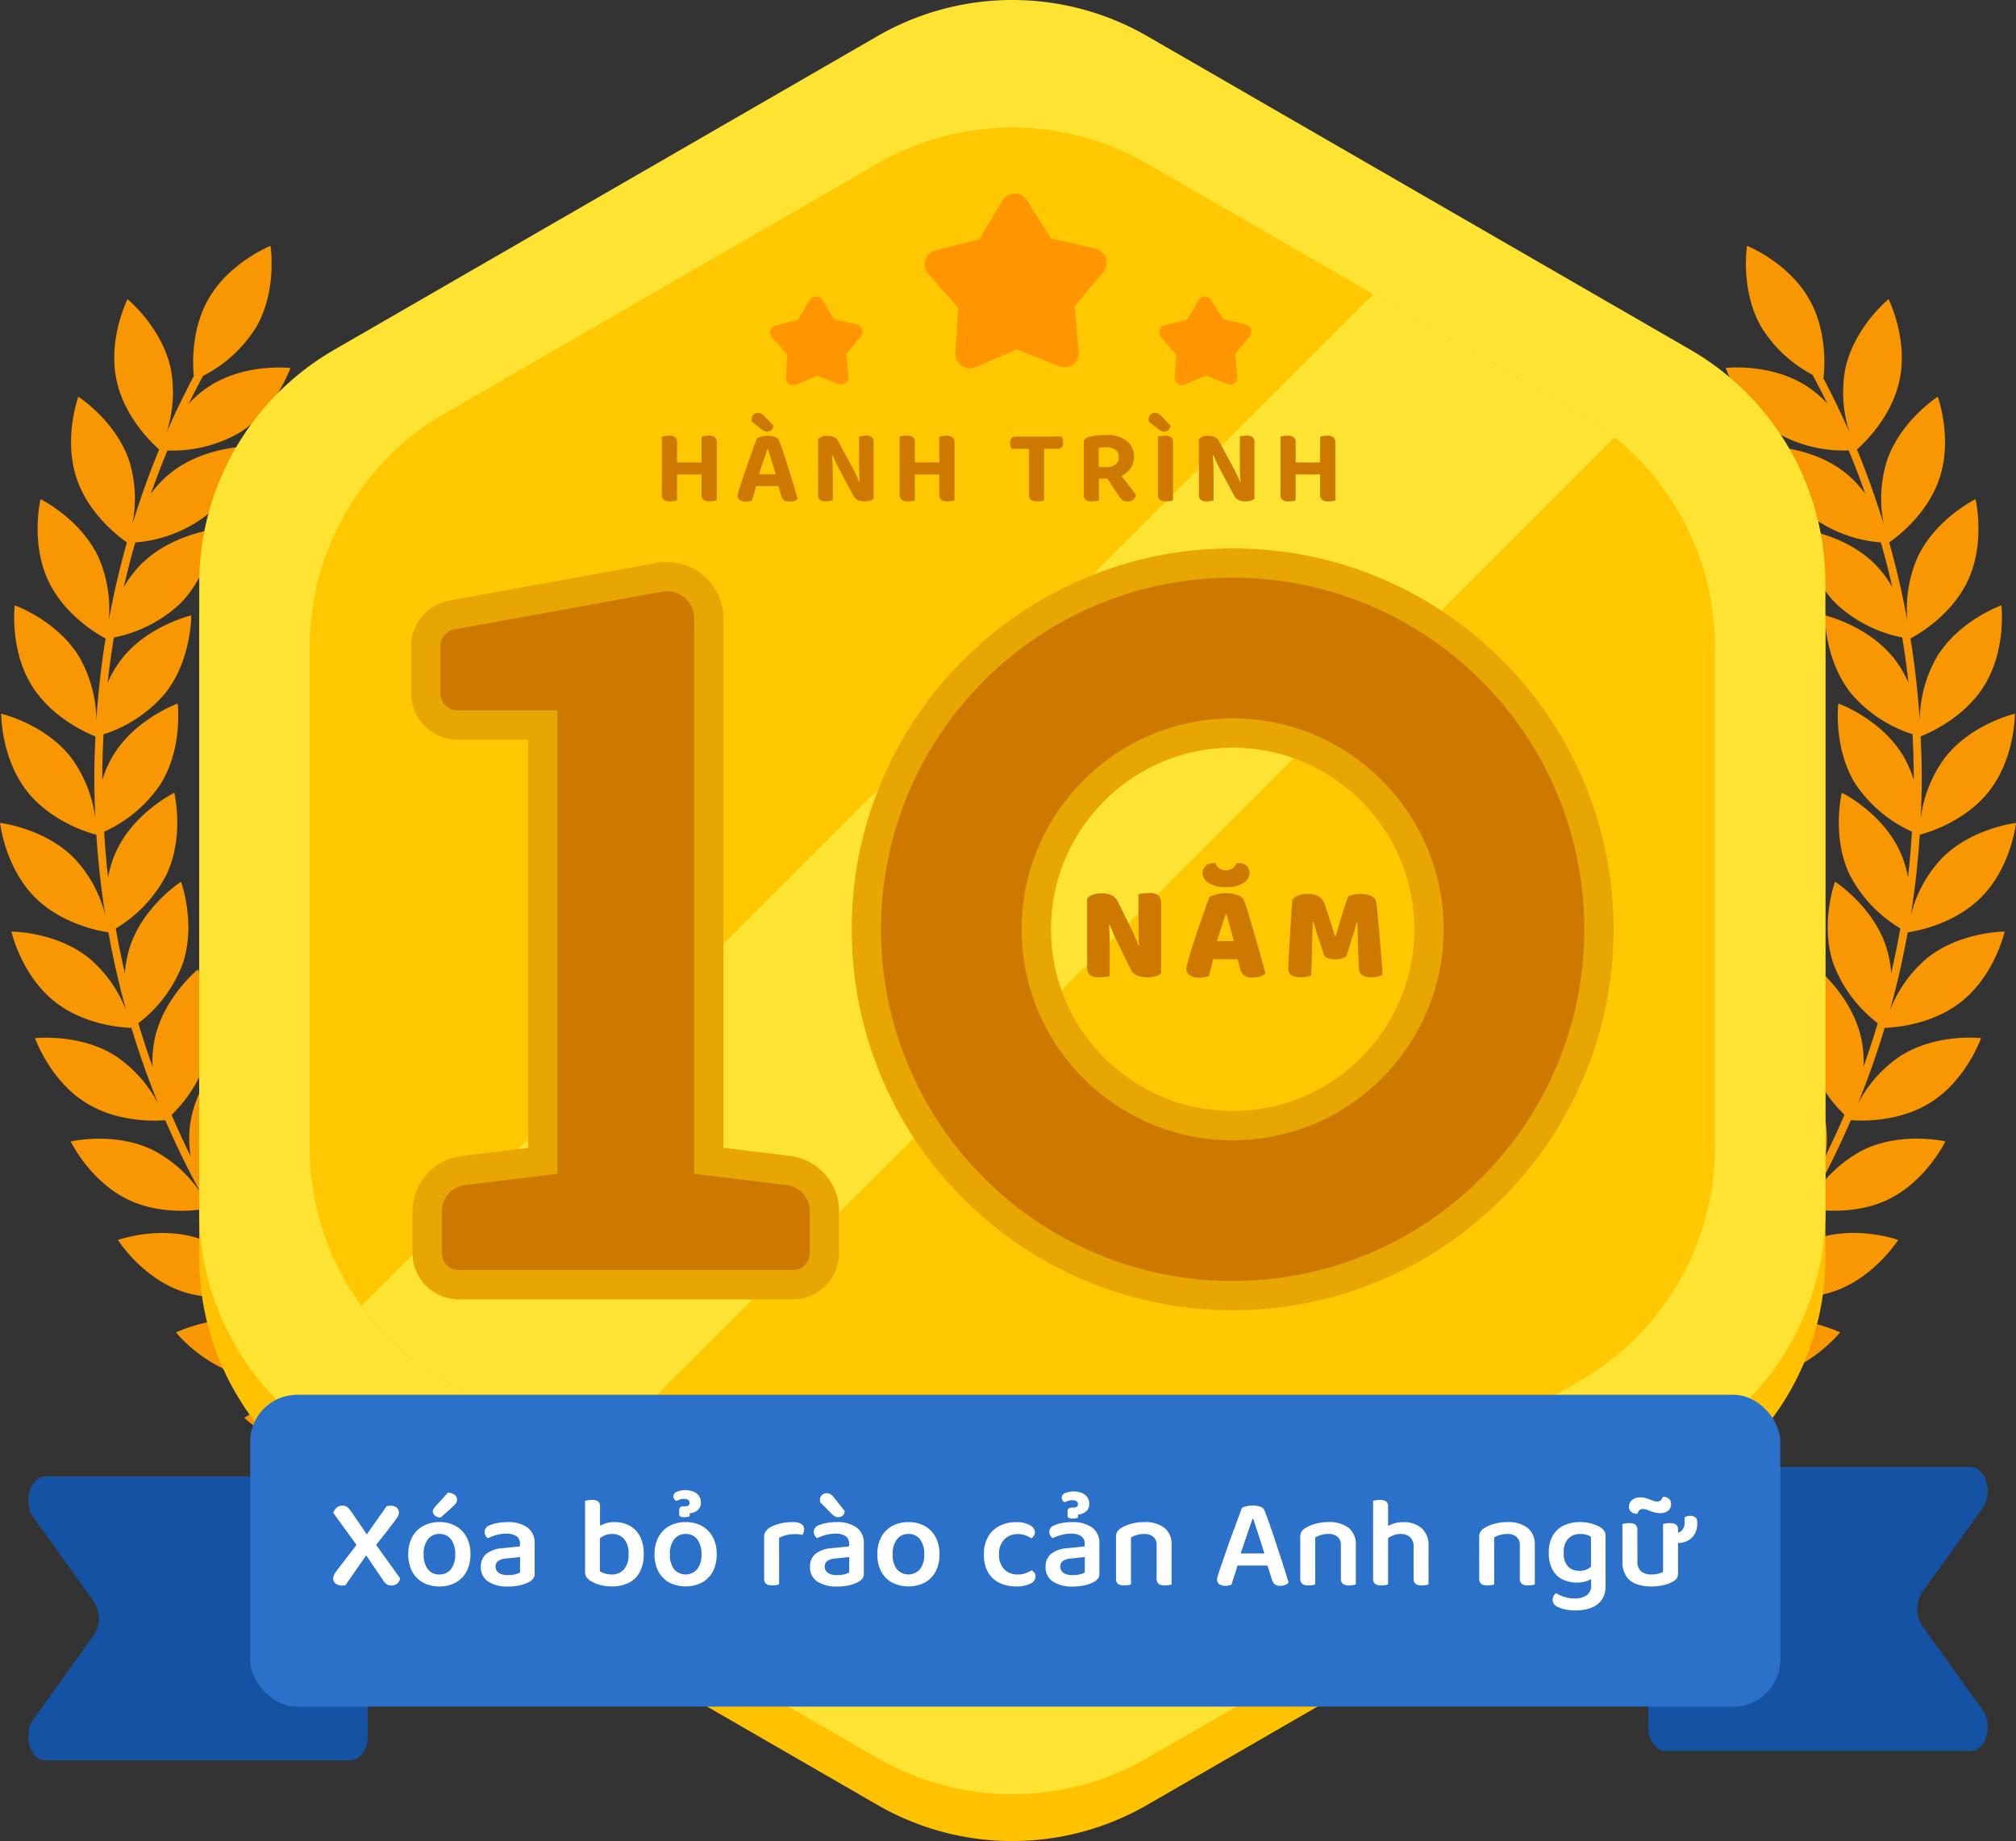 <svg xmlns="http://www.w3.org/2000/svg" xmlns:xlink="http://www.w3.org/1999/xlink" width="344" height="314.15" viewBox="0 0 344 314.15"><rect x="0" y="0" width="344" height="314.15" fill="#333333" stroke="none"/><defs><clipPath id="a"><path d="M359.134,281.97V196.685a46.032,46.032,0,0,0-23.017-39.865l-73.859-42.642a46.033,46.033,0,0,0-46.032,0L142.368,156.82a46.032,46.032,0,0,0-23.017,39.865V281.97a46.031,46.031,0,0,0,23.017,39.864l73.859,42.643a46.033,46.033,0,0,0,46.032,0l73.859-42.643A46.031,46.031,0,0,0,359.134,281.97Z" transform="translate(1046.497 4909.177)" fill="#ffc800"/></clipPath></defs><g transform="translate(-1113 -5330.425)"><g transform="translate(1113 5372.381)"><g transform="translate(0 0)"><path d="M169.6,344.507c-4.04-6.041-11.247-8.309-11.247-8.309s-.657,7.527,3.384,13.568a18.708,18.708,0,0,0,3.186,3.6q-3.588-1.627-7.064-3.426a22.962,22.962,0,0,0-2-12.56c-3.327-6.461-10.228-9.535-10.228-9.535s-1.511,7.4,1.815,13.865a18.714,18.714,0,0,0,2.769,3.952q-3.386-2.03-6.641-4.228a22.943,22.943,0,0,0-.56-12.7c-2.567-6.8-9.074-10.641-9.074-10.641s-2.344,7.183.223,13.982a18.765,18.765,0,0,0,2.3,4.237q-3.127-2.4-6.109-4.962a22.94,22.94,0,0,0,.889-12.676c-1.775-7.047-7.8-11.6-7.8-11.6s-3.148,6.869-1.372,13.916a18.712,18.712,0,0,0,1.786,4.446q-2.823-2.732-5.486-5.612a22.947,22.947,0,0,0,2.323-12.481c-.96-7.2-6.428-12.419-6.428-12.419s-3.91,6.465-2.95,13.669a18.678,18.678,0,0,0,1.256,4.592q-2.482-3.024-4.794-6.18a22.938,22.938,0,0,0,3.725-12.126c-.134-7.266-4.971-13.07-4.971-13.07s-4.622,5.977-4.488,13.243a18.675,18.675,0,0,0,.719,4.686q-2.115-3.277-4.05-6.671a22.927,22.927,0,0,0,5.081-11.618c.7-7.235-3.449-13.552-3.449-13.552s-5.272,5.411-5.968,12.646a18.666,18.666,0,0,0,.18,4.733q-1.727-3.494-3.262-7.085a22.916,22.916,0,0,0,6.37-10.963c1.516-7.108-1.88-13.856-1.88-13.856s-5.856,4.775-7.372,11.883a18.646,18.646,0,0,0-.36,4.727c-.878-2.444-1.683-4.919-2.432-7.416a22.924,22.924,0,0,0,7.577-10.165c2.317-6.888-.289-13.98-.289-13.98s-6.362,4.077-8.678,10.965a18.638,18.638,0,0,0-.9,4.658c-.593-2.527-1.106-5.082-1.565-7.651a22.92,22.92,0,0,0,8.682-9.231c3.087-6.58,1.306-13.923,1.306-13.923s-6.785,3.325-9.871,9.9a18.6,18.6,0,0,0-1.423,4.527c-.3-2.577-.512-5.176-.676-7.785a22.914,22.914,0,0,0,9.67-8.178c3.817-6.186,2.885-13.683,2.885-13.683s-7.119,2.53-10.936,8.715a18.7,18.7,0,0,0-1.926,4.321c0-.1-.006-.206-.006-.311,0-2.505.086-5,.211-7.484a22.914,22.914,0,0,0,10.547-7.025c4.5-5.709,4.425-13.265,4.425-13.265s-7.361,1.7-11.857,7.411a18.689,18.689,0,0,0-2.419,4.1q.43-3.893,1.072-7.742a22.947,22.947,0,0,0,11.312-5.784c5.118-5.16,5.909-12.674,5.909-12.674s-7.508.851-12.626,6.011a18.739,18.739,0,0,0-2.91,3.868q.877-3.846,1.959-7.634a22.958,22.958,0,0,0,11.925-4.459c5.673-4.543,7.315-11.918,7.315-11.918s-7.555-.01-13.228,4.533a18.752,18.752,0,0,0-3.351,3.535q1.318-3.728,2.832-7.385a22.973,22.973,0,0,0,12.36-3.072c6.154-3.866,8.626-11.006,8.626-11.006s-7.5-.871-13.658,2.995a18.69,18.69,0,0,0-3.7,3.1c.783-1.6,1.608-3.18,2.45-4.752a22.763,22.763,0,0,0,9.118-8.4c3.589-6.319,2.385-13.779,2.385-13.779s-7.023,2.787-10.612,9.108c-2.947,5.189-2.662,11.138-2.466,13.1q-2.5,4.731-4.651,9.611a21.949,21.949,0,0,0,.719-10.845c-1.523-7.107-7.382-11.876-7.382-11.876s-3.391,6.752-1.868,13.858c1.4,6.549,6.48,11.1,7.269,11.779-1.73,4.184-3.245,8.447-4.575,12.77a21.921,21.921,0,0,0-.532-10.81c-2.322-6.886-8.687-10.957-8.687-10.957s-2.6,7.095-.277,13.981c2.144,6.356,7.72,10.3,8.568,10.876q-1.872,6.6-3.108,13.389a22.018,22.018,0,0,0-1.747-10.863c-3.092-6.577-9.88-9.895-9.88-9.895s-1.773,7.344,1.319,13.921c2.878,6.118,8.945,9.413,9.778,9.842q-1.117,6.881-1.577,13.9a22.17,22.17,0,0,0-2.983-10.852c-3.822-6.181-10.944-8.7-10.944-8.7s-.925,7.5,2.9,13.68c3.6,5.817,10.112,8.393,10.868,8.676-.113,2.368-.189,4.741-.189,7.126,0,2.3.069,4.577.175,6.852a22.18,22.18,0,0,0-4.2-10.44c-4.5-5.706-11.865-7.4-11.865-7.4s-.064,7.555,4.437,13.261c4.266,5.405,11.089,7.208,11.8,7.382.3,4.622.8,9.2,1.524,13.715a22.072,22.072,0,0,0-5.317-9.722c-5.123-5.154-12.631-6-12.631-6s.8,7.514,5.92,12.668c4.832,4.862,11.779,5.889,12.553,5.99.824,4.534,1.833,9.014,3.068,13.411a22.04,22.04,0,0,0-6.374-9.012c-5.678-4.538-13.233-4.521-13.233-4.521s1.649,7.374,7.327,11.911c5.336,4.265,12.329,4.506,13.149,4.52q2,6.618,4.591,12.995a22.057,22.057,0,0,0-7.37-8.247c-6.157-3.861-13.662-2.983-13.662-2.983s2.479,7.137,8.637,11c5.783,3.626,12.753,3.071,13.578,2.991q2.746,6.345,6.05,12.4a22.064,22.064,0,0,0-8.269-7.363c-6.557-3.134-13.913-1.406-13.913-1.406s3.276,6.808,9.833,9.942c6.155,2.941,13.011,1.6,13.83,1.424q3.443,5.976,7.412,11.611a22.047,22.047,0,0,0-9.041-6.357c-6.872-2.366-13.982.189-13.982.189s4.031,6.39,10.9,8.756c6.437,2.216,13.082.114,13.9-.16q4.077,5.517,8.648,10.65a22.023,22.023,0,0,0-9.663-5.247c-7.1-1.567-13.869,1.782-13.869,1.782s4.733,5.89,11.83,7.457c6.631,1.464,12.976-1.362,13.78-1.74q4.65,4.987,9.755,9.549a21.981,21.981,0,0,0-10.139-4.069c-7.229-.748-13.576,3.351-13.576,3.351s5.374,5.312,12.6,6.059c6.734.7,12.7-2.81,13.483-3.293q5.165,4.4,10.748,8.346a21.952,21.952,0,0,0-10.5-2.864c-7.267.081-13.105,4.877-13.105,4.877s5.943,4.665,13.21,4.583c6.755-.075,12.269-4.219,13.013-4.8q5.637,3.786,11.657,7.071a21.96,21.96,0,0,0-10.775-1.657c-7.211.909-12.464,6.339-12.464,6.339s6.436,3.956,13.647,3.047c6.7-.844,11.7-5.585,12.379-6.254q6.06,3.13,12.469,5.717a22,22,0,0,0-10.974-.441c-7.061,1.725-11.661,7.719-11.661,7.719s6.846,3.2,13.906,1.471c6.557-1.6,10.987-6.88,11.584-7.624,1.472.559,2.949,1.111,4.446,1.624l.442-1.29c-1.608-.551-3.195-1.14-4.774-1.744A22.953,22.953,0,0,0,169.6,344.507Z" transform="translate(-62.016 -129.919)" fill="#f89701"/><g transform="translate(228.218)"><path d="M416.132,258.836c5.678-4.537,7.327-11.911,7.327-11.911s-7.555-.017-13.233,4.521a22.031,22.031,0,0,0-6.373,9.011c1.234-4.4,2.243-8.876,3.067-13.411.777-.1,7.722-1.128,12.553-5.989,5.123-5.154,5.921-12.668,5.921-12.668s-7.508.845-12.631,6a22.068,22.068,0,0,0-5.316,9.719c.725-4.515,1.221-9.092,1.524-13.712.709-.175,7.53-1.978,11.795-7.382,4.5-5.706,4.437-13.261,4.437-13.261s-7.363,1.7-11.865,7.4a22.168,22.168,0,0,0-4.2,10.437c.105-2.273.174-4.554.174-6.849,0-2.385-.076-4.759-.188-7.126.762-.286,7.272-2.862,10.867-8.676,3.822-6.181,2.9-13.68,2.9-13.68s-7.121,2.524-10.944,8.7a22.171,22.171,0,0,0-2.983,10.854q-.466-7.018-1.573-13.906c.843-.436,6.9-3.729,9.774-9.84,3.092-6.577,1.319-13.921,1.319-13.921s-6.788,3.318-9.88,9.895a22.012,22.012,0,0,0-1.747,10.859c-.83-4.518-1.854-8.988-3.1-13.389.866-.585,6.423-4.53,8.562-10.873,2.323-6.886-.277-13.981-.277-13.981s-6.365,4.07-8.687,10.957a21.929,21.929,0,0,0-.533,10.8c-1.33-4.322-2.836-8.588-4.566-12.771.811-.695,5.861-5.241,7.26-11.771,1.523-7.107-1.868-13.858-1.868-13.858s-5.859,4.769-7.382,11.876a21.936,21.936,0,0,0,.717,10.838c-1.37-3.116-2.86-6.187-4.447-9.213.173-1.395.761-7.887-2.423-13.494-3.588-6.32-10.611-9.108-10.611-9.108s-1.2,7.46,2.385,13.779a22.593,22.593,0,0,0,8.776,8.214c.877,1.631,1.733,3.273,2.546,4.933a18.67,18.67,0,0,0-3.7-3.1c-6.154-3.866-13.658-2.995-13.658-2.995s2.472,7.14,8.626,11.006a22.968,22.968,0,0,0,12.37,3.071c1.015,2.435,1.945,4.9,2.822,7.386a18.694,18.694,0,0,0-3.351-3.535c-5.672-4.543-13.228-4.533-13.228-4.533s1.642,7.375,7.315,11.918a22.971,22.971,0,0,0,11.932,4.46c.723,2.523,1.368,5.069,1.952,7.632a18.759,18.759,0,0,0-2.91-3.867c-5.118-5.16-12.626-6.011-12.626-6.011s.791,7.514,5.909,12.674a22.942,22.942,0,0,0,11.315,5.785q.635,3.846,1.068,7.74a18.717,18.717,0,0,0-2.418-4.1c-4.5-5.709-11.858-7.411-11.858-7.411s-.071,7.555,4.425,13.265a22.928,22.928,0,0,0,10.547,7.025c.124,2.485.211,4.978.211,7.484,0,.1-.006.207-.006.312a18.664,18.664,0,0,0-1.926-4.322c-3.817-6.185-10.936-8.715-10.936-8.715s-.932,7.5,2.885,13.683a22.911,22.911,0,0,0,9.67,8.178c-.163,2.609-.374,5.209-.675,7.786a18.658,18.658,0,0,0-1.424-4.528c-3.086-6.58-9.871-9.9-9.871-9.9s-1.78,7.343,1.306,13.923a22.92,22.92,0,0,0,8.682,9.231c-.459,2.57-.972,5.124-1.565,7.652a18.644,18.644,0,0,0-.9-4.659c-2.316-6.888-8.677-10.965-8.677-10.965s-2.606,7.092-.289,13.98a22.918,22.918,0,0,0,7.577,10.165c-.748,2.5-1.553,4.973-2.432,7.417a18.654,18.654,0,0,0-.36-4.728c-1.516-7.108-7.372-11.883-7.372-11.883s-3.4,6.749-1.88,13.856a22.916,22.916,0,0,0,6.37,10.963q-1.54,3.589-3.261,7.086a18.675,18.675,0,0,0,.179-4.734c-.7-7.235-5.968-12.646-5.968-12.646s-4.145,6.318-3.448,13.552a22.92,22.92,0,0,0,5.08,11.618q-1.94,3.39-4.05,6.671a18.678,18.678,0,0,0,.719-4.686c.134-7.266-4.488-13.243-4.488-13.243s-4.837,5.8-4.971,13.07A22.938,22.938,0,0,0,379.641,307q-2.316,3.152-4.794,6.18a18.676,18.676,0,0,0,1.256-4.592c.96-7.2-2.95-13.669-2.95-13.669s-5.468,5.215-6.428,12.419a22.941,22.941,0,0,0,2.323,12.48q-2.667,2.876-5.486,5.612a18.651,18.651,0,0,0,1.786-4.446c1.775-7.048-1.372-13.916-1.372-13.916s-6.026,4.558-7.8,11.6a22.94,22.94,0,0,0,.889,12.676q-2.984,2.558-6.109,4.962a18.692,18.692,0,0,0,2.3-4.237c2.567-6.8.223-13.982.223-13.982s-6.507,3.841-9.074,10.641a22.943,22.943,0,0,0-.56,12.7q-3.255,2.2-6.64,4.228a18.735,18.735,0,0,0,2.768-3.952c3.326-6.462,1.816-13.865,1.816-13.865s-6.9,3.074-10.229,9.535a22.961,22.961,0,0,0-2,12.56q-3.472,1.8-7.064,3.425a18.7,18.7,0,0,0,3.186-3.6c4.041-6.041,3.385-13.568,3.385-13.568s-7.208,2.267-11.248,8.309a22.952,22.952,0,0,0-3.423,12.252c-1.579.6-3.166,1.193-4.774,1.744l.442,1.29c1.5-.513,2.973-1.066,4.446-1.624.6.744,5.027,6.022,11.584,7.624,7.061,1.725,13.906-1.471,13.906-1.471s-4.6-5.994-11.66-7.719a22.011,22.011,0,0,0-10.976.441q6.407-2.583,12.47-5.717c.677.669,5.68,5.41,12.379,6.254,7.211.909,13.647-3.047,13.647-3.047s-5.253-5.43-12.464-6.339a21.962,21.962,0,0,0-10.776,1.657q6.02-3.275,11.658-7.071c.744.583,6.258,4.729,13.013,4.8,7.267.082,13.211-4.583,13.211-4.583s-5.839-4.8-13.106-4.877a21.946,21.946,0,0,0-10.5,2.865q5.586-3.931,10.749-8.347c.784.483,6.748,3.99,13.482,3.293,7.229-.747,12.6-6.059,12.6-6.059s-6.347-4.1-13.576-3.351a21.976,21.976,0,0,0-10.139,4.069q5.11-4.549,9.755-9.549c.8.378,7.149,3.2,13.78,1.74,7.1-1.567,11.831-7.457,11.831-7.457s-6.773-3.349-13.87-1.782a22.032,22.032,0,0,0-9.663,5.247q4.578-5.118,8.648-10.65c.815.275,7.461,2.376,13.9.16,6.872-2.366,10.9-8.756,10.9-8.756s-7.11-2.555-13.982-.189a22.055,22.055,0,0,0-9.041,6.356q3.981-5.62,7.412-11.61c.819.176,7.675,1.517,13.83-1.424,6.557-3.134,9.834-9.942,9.834-9.942s-7.355-1.728-13.914,1.406a22.059,22.059,0,0,0-8.268,7.362q3.315-6.038,6.05-12.4c.826.081,7.8.635,13.577-2.991,6.158-3.861,8.637-11,8.637-11s-7.5-.878-13.662,2.983a22.059,22.059,0,0,0-7.369,8.245q2.6-6.361,4.59-12.993C403.806,263.342,410.8,263.1,416.132,258.836Z" transform="translate(-309.612 -129.919)" fill="#f89701"/></g></g></g><path d="M376.381,299.673V192.626a46.032,46.032,0,0,0-23.017-39.865L260.659,99.237a46.033,46.033,0,0,0-46.032,0l-92.705,53.523A46.031,46.031,0,0,0,98.9,192.626V299.673a46.031,46.031,0,0,0,23.016,39.865l92.705,53.523a46.033,46.033,0,0,0,46.032,0l92.705-53.523A46.032,46.032,0,0,0,376.381,299.673Z" transform="translate(1048.098 5245.346)" fill="#ffc100"/><path d="M376.381,291V183.956a46.032,46.032,0,0,0-23.017-39.865L260.659,90.567a46.033,46.033,0,0,0-46.032,0l-92.705,53.523A46.031,46.031,0,0,0,98.9,183.956V291a46.033,46.033,0,0,0,23.016,39.865l92.705,53.523a46.033,46.033,0,0,0,46.032,0l92.705-53.523A46.033,46.033,0,0,0,376.381,291Z" transform="translate(1048.098 5246.024)" fill="#fee333"/><path d="M359.134,281.97V196.685a46.032,46.032,0,0,0-23.017-39.865l-73.859-42.642a46.033,46.033,0,0,0-46.032,0L142.368,156.82a46.032,46.032,0,0,0-23.017,39.865V281.97a46.031,46.031,0,0,0,23.017,39.864l73.859,42.643a46.033,46.033,0,0,0,46.032,0l73.859-42.643A46.031,46.031,0,0,0,359.134,281.97Z" transform="translate(1046.497 5244.177)" fill="#ffc800"/><g transform="translate(0 335)" clip-path="url(#a)"><path d="M-7890.654,11806.2l-177.777,177.773,32.809,32.808,193.922-193.911Z" transform="translate(9240.066 -6762.66)" fill="#fee333" stroke="rgba(0,0,0,0)" stroke-miterlimit="10" stroke-width="1"/></g><path d="M1.314-7.47H3.906V-.018q-.18.036-.513.09A4.325,4.325,0,0,1,2.7.126,1.615,1.615,0,0,1,1.629-.153a1.185,1.185,0,0,1-.315-.927ZM3.906-4.32H1.314v-6.606q.18-.036.522-.1a3.768,3.768,0,0,1,.684-.063,1.708,1.708,0,0,1,1.053.261,1.165,1.165,0,0,1,.333.963ZM8.082-7.47h2.592V-.018q-.18.036-.513.09a4.325,4.325,0,0,1-.693.054A1.62,1.62,0,0,1,8.406-.153a1.166,1.166,0,0,1-.324-.927Zm2.592,3.15H8.082v-6.606q.18-.036.522-.1a3.768,3.768,0,0,1,.684-.063,1.665,1.665,0,0,1,1.053.27,1.194,1.194,0,0,1,.333.972ZM9.558-4.464H2.5V-6.516H9.558Zm9.864-4.32h-.108q-.2.594-.45,1.341t-.531,1.557q-.279.81-.513,1.584l-.306,1.44q-.108.342-.216.738t-.225.774q-.117.378-.216.729T16.686,0a3.7,3.7,0,0,1-.432.126,2.609,2.609,0,0,1-.576.054,1.852,1.852,0,0,1-1.062-.261.853.853,0,0,1-.378-.747,1.442,1.442,0,0,1,.072-.441q.072-.225.144-.513.18-.594.477-1.494t.657-1.953q.36-1.053.729-2.088t.693-1.917q.324-.882.54-1.422a3.325,3.325,0,0,1,.765-.279,3.983,3.983,0,0,1,1.017-.135,3.814,3.814,0,0,1,1.3.207,1.059,1.059,0,0,1,.72.675q.36.954.774,2.223t.846,2.637q.432,1.368.819,2.664t.693,2.34a1.262,1.262,0,0,1-.54.351,2.349,2.349,0,0,1-.828.135,1.552,1.552,0,0,1-.99-.243,1.489,1.489,0,0,1-.432-.765l-.648-2.142-.27-1.4q-.252-.828-.5-1.638T19.8-7.551Q19.584-8.262,19.422-8.784ZM16.4-2.484,17.37-4.5h4.32l.342,2.016Zm1.89-9.7-1.638-1.3a.757.757,0,0,1-.018-.18v-.162a1.143,1.143,0,0,1,.306-.846,1.027,1.027,0,0,1,.756-.306,1.528,1.528,0,0,1,1.1.54L20.34-12.8a1.115,1.115,0,0,1-.36.765,1.028,1.028,0,0,1-.684.261,1.136,1.136,0,0,1-.531-.117A4.021,4.021,0,0,1,18.288-12.186Zm9.684,4.14,2.34-.036q.072.738.108,1.494t.045,1.467q.009.711.009,1.395V-.018q-.162.036-.5.09a4.1,4.1,0,0,1-.657.054,1.62,1.62,0,0,1-1.044-.261,1.144,1.144,0,0,1-.306-.909Zm9.468,5.13-2.322.036q-.144-1.35-.153-2.583T34.956-7.83v-3.114q.162-.036.486-.09a4.045,4.045,0,0,1,.666-.054,1.585,1.585,0,0,1,1.026.261,1.144,1.144,0,0,1,.306.909Zm0-.828v3.42A1.627,1.627,0,0,1,36.828,0a3.169,3.169,0,0,1-.954.126A2.978,2.978,0,0,1,34.8-.063,1.66,1.66,0,0,1,33.966-.9l-2.34-4.356q-.216-.414-.423-.837t-.4-.837l-.369-.81-2.466.558v-3.294a1.341,1.341,0,0,1,.648-.441,2.785,2.785,0,0,1,.936-.153,2.927,2.927,0,0,1,1.08.2,1.626,1.626,0,0,1,.828.846L33.822-5.67q.216.4.423.819t.4.846q.2.423.36.819ZM41.886-7.47h2.592V-.018q-.18.036-.513.09a4.325,4.325,0,0,1-.693.054A1.615,1.615,0,0,1,42.2-.153a1.185,1.185,0,0,1-.315-.927Zm2.592,3.15H41.886v-6.606q.18-.036.522-.1a3.768,3.768,0,0,1,.684-.063,1.708,1.708,0,0,1,1.053.261,1.165,1.165,0,0,1,.333.963Zm4.176-3.15h2.592V-.018q-.18.036-.513.09a4.325,4.325,0,0,1-.693.054,1.62,1.62,0,0,1-1.062-.279,1.166,1.166,0,0,1-.324-.927Zm2.592,3.15H48.654v-6.606q.18-.036.522-.1a3.768,3.768,0,0,1,.684-.063,1.665,1.665,0,0,1,1.053.27,1.194,1.194,0,0,1,.333.972ZM50.13-4.464H43.074V-6.516H50.13ZM64.17-8.838l-.036-2.088h5.382a1.629,1.629,0,0,1,.189.432,2,2,0,0,1,.081.576,1.178,1.178,0,0,1-.243.81.862.862,0,0,1-.675.27Zm2.2-2.088L66.4-8.838H61a2.612,2.612,0,0,1-.18-.432,1.81,1.81,0,0,1-.09-.576,1.144,1.144,0,0,1,.252-.819.883.883,0,0,1,.666-.261Zm-2.412,1.6h2.574V-.018q-.162.036-.5.09a4.379,4.379,0,0,1-.684.054,1.615,1.615,0,0,1-1.071-.279,1.185,1.185,0,0,1-.315-.927Zm11.9,3.6h1.3a2.488,2.488,0,0,0,1.53-.432,1.478,1.478,0,0,0,.576-1.26A1.492,1.492,0,0,0,78.7-8.685,2.789,2.789,0,0,0,77-9.108q-.324,0-.612.027a4.653,4.653,0,0,0-.54.081Zm1.512,1.98H73.3V-9.972a.7.7,0,0,1,.2-.531,1.57,1.57,0,0,1,.522-.315,6.5,6.5,0,0,1,1.368-.288,14.671,14.671,0,0,1,1.656-.09,5.543,5.543,0,0,1,3.609,1.008,3.368,3.368,0,0,1,1.215,2.736,3.33,3.33,0,0,1-.576,1.935,3.832,3.832,0,0,1-1.584,1.3A5.5,5.5,0,0,1,77.364-3.744Zm-.432-.612,2.25-.558q.432.558.891,1.134t.873,1.116q.414.54.756.99a8.093,8.093,0,0,1,.522.756,1.433,1.433,0,0,1-.54.792,1.438,1.438,0,0,1-.864.288,1.47,1.47,0,0,1-.954-.279,2.938,2.938,0,0,1-.63-.747ZM73.3-4.68h2.592V-.018q-.18.036-.513.09a4.325,4.325,0,0,1-.693.054,1.615,1.615,0,0,1-1.071-.279A1.185,1.185,0,0,1,73.3-1.08ZM85.95-7.47h2.574V-.018q-.162.036-.5.09a4.5,4.5,0,0,1-.7.054,1.581,1.581,0,0,1-1.053-.279,1.185,1.185,0,0,1-.315-.927Zm2.574,3.15H85.95v-6.606q.162-.036.5-.1a3.768,3.768,0,0,1,.684-.063,1.708,1.708,0,0,1,1.053.261,1.165,1.165,0,0,1,.333.963ZM86.04-12.186l-1.638-1.3a.757.757,0,0,1-.018-.18v-.162a1.143,1.143,0,0,1,.306-.846,1.027,1.027,0,0,1,.756-.306,1.528,1.528,0,0,1,1.1.54L88.092-12.8a1.115,1.115,0,0,1-.36.765,1.028,1.028,0,0,1-.684.261,1.136,1.136,0,0,1-.531-.117A4.022,4.022,0,0,1,86.04-12.186Zm6.912,4.14,2.34-.036q.072.738.108,1.494t.045,1.467q.009.711.009,1.395V-.018q-.162.036-.5.09A4.1,4.1,0,0,1,94.3.126a1.62,1.62,0,0,1-1.044-.261,1.144,1.144,0,0,1-.306-.909Zm9.468,5.13L100.1-2.88q-.144-1.35-.153-2.583T99.936-7.83v-3.114q.162-.036.486-.09a4.045,4.045,0,0,1,.666-.054,1.585,1.585,0,0,1,1.026.261,1.144,1.144,0,0,1,.306.909Zm0-.828v3.42a1.627,1.627,0,0,1-.612.324,3.169,3.169,0,0,1-.954.126,2.978,2.978,0,0,1-1.071-.189A1.66,1.66,0,0,1,98.946-.9l-2.34-4.356q-.216-.414-.423-.837t-.4-.837l-.369-.81-2.466.558v-3.294a1.341,1.341,0,0,1,.648-.441,2.785,2.785,0,0,1,.936-.153,2.927,2.927,0,0,1,1.08.2,1.626,1.626,0,0,1,.828.846L98.8-5.67q.216.4.423.819t.405.846q.2.423.36.819Zm4.446-3.726h2.592V-.018q-.18.036-.513.09a4.325,4.325,0,0,1-.693.054,1.615,1.615,0,0,1-1.071-.279,1.185,1.185,0,0,1-.315-.927Zm2.592,3.15h-2.592v-6.606q.18-.036.522-.1a3.768,3.768,0,0,1,.684-.063,1.708,1.708,0,0,1,1.053.261,1.165,1.165,0,0,1,.333.963Zm4.176-3.15h2.592V-.018q-.18.036-.513.09a4.325,4.325,0,0,1-.693.054,1.62,1.62,0,0,1-1.062-.279,1.166,1.166,0,0,1-.324-.927Zm2.592,3.15h-2.592v-6.606q.18-.036.522-.1a3.768,3.768,0,0,1,.684-.063,1.665,1.665,0,0,1,1.053.27,1.194,1.194,0,0,1,.333.972Zm-1.116-.144h-7.056V-6.516h7.056Z" transform="translate(1224.626 5415.851)" fill="#cd7900"/><path d="M1.5-9.2H5.2q.092,1.058.127,2.024t.034,1.828q0,.863,0,1.691V0q-.23.046-.747.115A7.91,7.91,0,0,1,3.565.184a2.469,2.469,0,0,1-1.61-.4A1.846,1.846,0,0,1,1.5-1.656ZM14.122-4.83h-3.7Q10.281-6.44,10.27-7.8t-.012-2.576v-3.634q.253-.046.759-.115a7.652,7.652,0,0,1,1.035-.069,2.469,2.469,0,0,1,1.61.4,1.846,1.846,0,0,1,.46,1.438Zm0-1.242V-.483A2.356,2.356,0,0,1,13.191,0a5.092,5.092,0,0,1-1.46.184,5.058,5.058,0,0,1-1.61-.253A2.229,2.229,0,0,1,8.878-1.288L6.6-5.934q-.23-.483-.425-.908T5.8-7.728q-.184-.46-.414-1.012L1.5-7.889v-5.336a1.925,1.925,0,0,1,.989-.69,4.345,4.345,0,0,1,1.426-.23,4.959,4.959,0,0,1,1.622.265,2.195,2.195,0,0,1,1.23,1.207l2.3,4.646q.23.46.425.9t.391.9q.2.46.4,1.012Zm11.155-4.485h-.138q-.207.644-.46,1.4t-.529,1.6q-.276.839-.529,1.736l-.506,2.6q-.138.46-.241.9t-.207.828q-.1.391-.2.759t-.184.713q-.3.092-.667.184a3.639,3.639,0,0,1-.874.092,3.017,3.017,0,0,1-1.725-.4,1.287,1.287,0,0,1-.575-1.116,2.334,2.334,0,0,1,.092-.644q.092-.322.207-.759.184-.736.552-1.9t.816-2.507q.448-1.345.9-2.634t.816-2.312q.368-1.023.552-1.506a4.863,4.863,0,0,1,1.2-.437,6.355,6.355,0,0,1,1.587-.207,5.849,5.849,0,0,1,2.047.333,1.7,1.7,0,0,1,1.127,1.07q.414,1.173.885,2.748t.966,3.289q.494,1.714.955,3.335t.8,2.91a2.125,2.125,0,0,1-.828.506A3.734,3.734,0,0,1,29.808.23a2.428,2.428,0,0,1-1.564-.38A2.257,2.257,0,0,1,27.6-1.311l-.575-2.208-.46-2.369q-.23-.9-.46-1.725l-.437-1.575Q25.461-9.936,25.277-10.557ZM21.39-2.9,22.977-6h5.06L28.52-2.9Zm3.818-15.18a1.852,1.852,0,0,0,1.161-.345,1.582,1.582,0,0,0,.587-.851,1.116,1.116,0,0,1,.218-.023h.2a1.724,1.724,0,0,1,1.392.529,1.716,1.716,0,0,1,.448,1.127A2.051,2.051,0,0,1,28.163-15.9a5.28,5.28,0,0,1-2.955.7,5.28,5.28,0,0,1-2.955-.7,2.051,2.051,0,0,1-1.047-1.737,1.693,1.693,0,0,1,.46-1.127,1.731,1.731,0,0,1,1.38-.529h.207a1.066,1.066,0,0,1,.207.023,1.449,1.449,0,0,0,.575.851A1.9,1.9,0,0,0,25.208-18.078ZM45.77-3.427A2.678,2.678,0,0,1,45-3.036a3.379,3.379,0,0,1-1.092.161,3.866,3.866,0,0,1-1.368-.207,1.1,1.1,0,0,1-.7-.713q-.644-2.047-1.058-3.289t-.644-2.185H40.02q-.069,1.357-.1,2.473T39.87-4.635q-.011,1.047-.046,2.139t-.1,2.4a7.567,7.567,0,0,1-.782.184,5.152,5.152,0,0,1-.966.092,3.211,3.211,0,0,1-1.564-.322,1.226,1.226,0,0,1-.575-1.173q0-.575.046-1.576t.126-2.254q.081-1.253.161-2.634t.173-2.737q.092-1.357.161-2.53a2.2,2.2,0,0,1,.805-.644,3.64,3.64,0,0,1,1.748-.345,4.065,4.065,0,0,1,1.921.38,2.136,2.136,0,0,1,1,1.231q.276.736.6,1.736t.644,2.024l.575,1.828h.115q.552-1.909,1.115-3.738t1-3.024a3.675,3.675,0,0,1,.9-.311,5.35,5.35,0,0,1,1.2-.126,4.363,4.363,0,0,1,1.84.333,1.322,1.322,0,0,1,.828.955q.092.46.2,1.4T51.2-9.177q.115,1.219.23,2.541t.218,2.565q.1,1.242.173,2.242t.092,1.576a3,3,0,0,1-.817.334A4.749,4.749,0,0,1,50,.184a3.287,3.287,0,0,1-1.46-.3,1.258,1.258,0,0,1-.656-1.173q-.092-1.679-.138-3.128t-.069-2.645q-.023-1.2-.069-2.093H47.5q-.23.9-.667,2.254T45.77-3.427Z" transform="translate(1297 5497)" fill="#cd7900"/><path d="M25,19.933l.187,7.706A2.45,2.45,0,0,1,21.667,29.9l-6.961-3.356L7.427,29.068a2.466,2.466,0,0,1-3.252-2.652L5.191,18.78.505,12.636a2.445,2.445,0,0,1,1.507-3.9L9.6,7.376l4.383-6.324a2.462,2.462,0,0,1,4.183.244l3.675,6.793,7.395,2.236a2.455,2.455,0,0,1,1.078,4.048Z" transform="matrix(0.998, -0.07, 0.07, 0.998, 1270.01, 5364.587)" fill="#ff9600" fill-rule="evenodd"/><path d="M12.674,10.107l.095,3.907a1.242,1.242,0,0,1-1.783,1.145l-3.53-1.7L3.766,14.739a1.25,1.25,0,0,1-1.649-1.345l.515-3.872L.256,6.407A1.24,1.24,0,0,1,1.02,4.431L4.868,3.74,7.091.533A1.249,1.249,0,0,1,9.212.657L11.075,4.1l3.749,1.133a1.245,1.245,0,0,1,.547,2.052Z" transform="matrix(0.998, -0.07, 0.07, 0.998, 1310.41, 5381.605)" fill="#ff9600" fill-rule="evenodd"/><path d="M12.674,10.107l.095,3.907a1.242,1.242,0,0,1-1.783,1.145l-3.53-1.7L3.766,14.739a1.25,1.25,0,0,1-1.649-1.345l.515-3.872L.256,6.407A1.24,1.24,0,0,1,1.02,4.431L4.868,3.74,7.091.533A1.249,1.249,0,0,1,9.212.657L11.075,4.1l3.749,1.133a1.245,1.245,0,0,1,.547,2.052Z" transform="matrix(0.998, -0.07, 0.07, 0.998, 1244.045, 5381.605)" fill="#ff9600" fill-rule="evenodd"/><g transform="translate(1010.471 5235.402)" fill="#cd7900"><path d="M 237.809 314.251 L 180.817 314.251 C 177.841 314.251 175.419 311.83 175.419 308.853 L 175.419 301.714 C 175.419 298.175 178.068 295.182 181.581 294.753 L 195.145 293.1 L 195.145 218.744 L 180.604 218.744 C 177.612 218.744 175.178 216.31 175.178 213.318 L 175.178 205.296 C 175.178 202.67 177.053 200.425 179.636 199.956 L 215.036 193.532 C 215.462 193.454 215.895 193.415 216.325 193.415 C 220.271 193.415 223.481 196.63 223.481 200.582 L 223.481 293.1 L 237.044 294.753 C 240.559 295.182 243.208 298.175 243.208 301.714 L 243.208 308.853 C 243.208 311.83 240.786 314.251 237.809 314.251 Z" stroke="none"/><path d="M 237.809 311.751 C 239.41 311.751 240.708 310.454 240.708 308.853 L 240.708 301.714 C 240.708 299.433 239.005 297.511 236.742 297.235 L 220.981 295.314 L 220.981 200.582 C 220.981 197.672 218.346 195.472 215.482 195.992 L 180.082 202.416 C 178.69 202.669 177.678 203.881 177.678 205.296 L 177.678 213.318 C 177.678 214.934 178.988 216.244 180.604 216.244 L 197.645 216.244 L 197.645 295.314 L 181.884 297.235 C 179.621 297.511 177.919 299.433 177.919 301.714 L 177.919 308.853 C 177.919 310.454 179.216 311.751 180.817 311.751 L 237.809 311.751 M 237.809 316.751 L 180.817 316.751 C 176.462 316.751 172.919 313.208 172.919 308.853 L 172.919 301.714 C 172.919 296.913 176.513 292.853 181.278 292.271 L 192.645 290.886 L 192.645 221.244 L 180.604 221.244 C 176.234 221.244 172.678 217.689 172.678 213.318 L 172.678 205.296 C 172.678 201.461 175.417 198.181 179.19 197.496 L 214.589 191.072 C 215.162 190.968 215.746 190.915 216.325 190.915 C 221.649 190.915 225.981 195.252 225.981 200.582 L 225.981 290.886 L 237.347 292.271 C 242.114 292.853 245.708 296.913 245.708 301.714 L 245.708 308.853 C 245.708 313.208 242.165 316.751 237.809 316.751 Z" stroke="none" fill="#e7a601"/></g><g transform="translate(1117.831 5568.429)"><path d="M188.19,317.245l10.3,14.344a5.293,5.293,0,0,1,0,5.787l-10.3,14.344c-1.851,2.578-.54,6.987,2.077,6.987h52.027c1.623,0,2.939-1.832,2.939-4.092V314.35c0-2.26-1.316-4.092-2.939-4.092H190.267C187.65,310.258,186.339,314.667,188.19,317.245Z" transform="translate(-187.323 -296.337)" fill="#1453a3"/><path d="M244.366,317.245l-10.3,14.344a5.293,5.293,0,0,0,0,5.787l10.3,14.344c1.851,2.578.54,6.987-2.077,6.987H190.262c-1.623,0-2.939-1.832-2.939-4.092V314.35c0-2.26,1.316-4.092,2.939-4.092h52.027C244.906,310.258,246.217,314.667,244.366,317.245Z" transform="translate(89.106 -297.928)" fill="#1453a3"/><rect width="261.096" height="53.204" rx="8" transform="translate(37.856 0)" fill="#2b70c9"/></g><path d="M6.466,17.862,5.96,17.73,1.626,11.746a2.006,2.006,0,0,1,.55-.858,1.444,1.444,0,0,1,1.034-.374,1.31,1.31,0,0,1,.8.253,3.117,3.117,0,0,1,.693.781L7.9,16.234l.7.506,4.444,6.2a1.485,1.485,0,0,1-.506.88,1.562,1.562,0,0,1-1.034.33,1.309,1.309,0,0,1-.77-.231,2.764,2.764,0,0,1-.682-.781Zm2.046-.132-.748.528L3.694,24.11a2.139,2.139,0,0,1-.253.033q-.143.011-.275.011a1.744,1.744,0,0,1-1.144-.33,1.042,1.042,0,0,1-.4-.836,1.527,1.527,0,0,1,.2-.781,6.609,6.609,0,0,1,.528-.759L5.96,16.74l1.056-.858,3.7-5.236a2.271,2.271,0,0,1,.319-.077,2.346,2.346,0,0,1,.407-.033,1.467,1.467,0,0,1,1.023.33,1.057,1.057,0,0,1,.363.814,1.4,1.4,0,0,1-.2.715,6.609,6.609,0,0,1-.528.759q-.858,1.144-1.749,2.288T8.512,17.73Zm16.522,1.078a6.2,6.2,0,0,1-.649,2.926,4.6,4.6,0,0,1-1.837,1.9,5.634,5.634,0,0,1-2.816.671,5.65,5.65,0,0,1-2.805-.671,4.578,4.578,0,0,1-1.848-1.9,6.2,6.2,0,0,1-.649-2.926,6.047,6.047,0,0,1,.66-2.915A4.665,4.665,0,0,1,16.949,14a5.65,5.65,0,0,1,2.805-.671A5.542,5.542,0,0,1,22.526,14a4.667,4.667,0,0,1,1.848,1.9A6.063,6.063,0,0,1,25.034,18.808Zm-5.3-3.454a2.371,2.371,0,0,0-1.958.913,3.984,3.984,0,0,0-.726,2.541,4.064,4.064,0,0,0,.7,2.552,2.367,2.367,0,0,0,1.98.9,2.386,2.386,0,0,0,1.991-.913,4.028,4.028,0,0,0,.715-2.541,4.037,4.037,0,0,0-.715-2.53A2.375,2.375,0,0,0,19.732,15.354Zm-.726-4.642,2.178-2.4a1.838,1.838,0,0,1,1.155.363,1,1,0,0,1,.407.781,1.124,1.124,0,0,1-.165.627,3.283,3.283,0,0,1-.561.605l-2.046,1.848a1.465,1.465,0,0,1-1-.319.939.939,0,0,1-.363-.715.732.732,0,0,1,.11-.4A4.279,4.279,0,0,1,19.006,10.712Zm12.452,11.66a4.868,4.868,0,0,0,1.243-.143,2.785,2.785,0,0,0,.8-.319V19.292l-2.288.242a2.791,2.791,0,0,0-1.408.407,1.125,1.125,0,0,0-.484.979,1.263,1.263,0,0,0,.517,1.056A2.663,2.663,0,0,0,31.458,22.372ZM31.37,13.33a5.652,5.652,0,0,1,3.366.9A3.258,3.258,0,0,1,35.99,17.07v5.1a1.234,1.234,0,0,1-.242.8,2.479,2.479,0,0,1-.638.539,6.1,6.1,0,0,1-1.54.583,8.742,8.742,0,0,1-2.112.231,5.962,5.962,0,0,1-3.4-.847,2.827,2.827,0,0,1-1.243-2.5,2.746,2.746,0,0,1,.935-2.233,4.926,4.926,0,0,1,2.717-.957l3.014-.308v-.44a1.482,1.482,0,0,0-.616-1.32,3.029,3.029,0,0,0-1.716-.418,6.213,6.213,0,0,0-1.683.231A8.875,8.875,0,0,0,28,16.08a1.616,1.616,0,0,1-.385-.462,1.173,1.173,0,0,1-.165-.594,1.215,1.215,0,0,1,.836-1.144,6.483,6.483,0,0,1,1.43-.407A9.518,9.518,0,0,1,31.37,13.33Zm18.26,0a5.309,5.309,0,0,1,2.541.6,4.3,4.3,0,0,1,1.782,1.815,6.373,6.373,0,0,1,.649,3.036,6.3,6.3,0,0,1-.682,3.08,4.341,4.341,0,0,1-1.9,1.837,6.4,6.4,0,0,1-2.871.605,7.086,7.086,0,0,1-2.145-.3,6.7,6.7,0,0,1-1.529-.671,2.5,2.5,0,0,1-.671-.66,1.536,1.536,0,0,1-.209-.836V14.716h2.53v7a3.833,3.833,0,0,0,.825.374,3.72,3.72,0,0,0,1.2.176,2.683,2.683,0,0,0,2.068-.858,3.751,3.751,0,0,0,.792-2.618,3.694,3.694,0,0,0-.781-2.607,2.674,2.674,0,0,0-2.035-.825,3.038,3.038,0,0,0-1.4.308,4.773,4.773,0,0,0-1.023.682l-.2-2.068a6.6,6.6,0,0,1,1.254-.638A4.84,4.84,0,0,1,49.63,13.33Zm-2.486,1.958H44.592V9.7q.154-.044.473-.1a4.085,4.085,0,0,1,.693-.055,1.748,1.748,0,0,1,1.056.253,1.088,1.088,0,0,1,.33.913Zm19.91,3.52a6.2,6.2,0,0,1-.649,2.926,4.6,4.6,0,0,1-1.837,1.9,6.221,6.221,0,0,1-5.621,0,4.578,4.578,0,0,1-1.848-1.9,6.2,6.2,0,0,1-.649-2.926,6.047,6.047,0,0,1,.66-2.915A4.665,4.665,0,0,1,58.969,14a5.65,5.65,0,0,1,2.805-.671A5.542,5.542,0,0,1,64.546,14a4.668,4.668,0,0,1,1.848,1.9A6.063,6.063,0,0,1,67.054,18.808Zm-5.3-3.454a2.371,2.371,0,0,0-1.958.913,3.984,3.984,0,0,0-.726,2.541,4.064,4.064,0,0,0,.7,2.552,2.626,2.626,0,0,0,3.971-.011,4.028,4.028,0,0,0,.715-2.541,4.037,4.037,0,0,0-.715-2.53A2.375,2.375,0,0,0,61.752,15.354Zm-.044-7.48a3.737,3.737,0,0,1,1.287.22,2.158,2.158,0,0,1,.979.693,1.839,1.839,0,0,1,.374,1.177,1.6,1.6,0,0,1-.583,1.364,2.534,2.534,0,0,1-1.331.506v.506a1.677,1.677,0,0,1-.319.1,2.345,2.345,0,0,1-.539.055,1.525,1.525,0,0,1-.715-.121.361.361,0,0,1-.209-.319v-.7a.718.718,0,0,1,.187-.561.79.79,0,0,1,.539-.165h.242q.814,0,.814-.594a.583.583,0,0,0-.231-.473,1.169,1.169,0,0,0-.737-.187,2.122,2.122,0,0,0-.715.121q-.341.121-.6.231a1.291,1.291,0,0,1-.33-.308.764.764,0,0,1-.154-.484.858.858,0,0,1,.638-.792A3.648,3.648,0,0,1,61.708,7.874ZM77.7,16.014v3.1H75.15V15.86a1.612,1.612,0,0,1,.242-.913,2.646,2.646,0,0,1,.726-.693,6.4,6.4,0,0,1,1.672-.66,8.605,8.605,0,0,1,2.178-.264q2,0,2,1.21a1.842,1.842,0,0,1-.077.539,1.377,1.377,0,0,1-.209.429q-.22-.044-.561-.088a5.41,5.41,0,0,0-.693-.044,5.988,5.988,0,0,0-1.54.187A5.373,5.373,0,0,0,77.7,16.014ZM75.15,18.192l2.552.154v5.61a2.875,2.875,0,0,1-.484.121,3.893,3.893,0,0,1-.682.055,1.7,1.7,0,0,1-1.045-.264,1.074,1.074,0,0,1-.341-.9Zm12.474,4.18a4.867,4.867,0,0,0,1.243-.143,2.785,2.785,0,0,0,.8-.319V19.292l-2.288.242a2.791,2.791,0,0,0-1.408.407,1.125,1.125,0,0,0-.484.979,1.263,1.263,0,0,0,.517,1.056A2.663,2.663,0,0,0,87.624,22.372Zm-.088-9.042a5.652,5.652,0,0,1,3.366.9,3.258,3.258,0,0,1,1.254,2.838v5.1a1.234,1.234,0,0,1-.242.8,2.479,2.479,0,0,1-.638.539,6.1,6.1,0,0,1-1.54.583,8.742,8.742,0,0,1-2.112.231,5.962,5.962,0,0,1-3.4-.847,2.827,2.827,0,0,1-1.243-2.5,2.746,2.746,0,0,1,.935-2.233,4.926,4.926,0,0,1,2.717-.957l3.014-.308v-.44a1.482,1.482,0,0,0-.616-1.32,3.029,3.029,0,0,0-1.716-.418,6.213,6.213,0,0,0-1.683.231,8.875,8.875,0,0,0-1.463.539,1.616,1.616,0,0,1-.385-.462,1.173,1.173,0,0,1-.165-.594,1.215,1.215,0,0,1,.836-1.144,6.483,6.483,0,0,1,1.43-.407A9.518,9.518,0,0,1,87.536,13.33Zm-.726-1.276L84.72,9.942a1.39,1.39,0,0,1-.033-.2q-.011-.11-.011-.176A1.111,1.111,0,0,1,85.82,8.4a1.33,1.33,0,0,1,.583.132,1.586,1.586,0,0,1,.517.418l1.98,2.486a1.132,1.132,0,0,1-.352.781,1.027,1.027,0,0,1-.7.275,1.3,1.3,0,0,1-.561-.11A1.985,1.985,0,0,1,86.81,12.054Zm18.26,6.754a6.2,6.2,0,0,1-.649,2.926,4.6,4.6,0,0,1-1.837,1.9,6.221,6.221,0,0,1-5.621,0,4.578,4.578,0,0,1-1.848-1.9,6.2,6.2,0,0,1-.649-2.926,6.047,6.047,0,0,1,.66-2.915A4.665,4.665,0,0,1,96.985,14a5.65,5.65,0,0,1,2.805-.671,5.542,5.542,0,0,1,2.772.671,4.668,4.668,0,0,1,1.848,1.9A6.063,6.063,0,0,1,105.07,18.808Zm-5.3-3.454a2.371,2.371,0,0,0-1.958.913,3.984,3.984,0,0,0-.726,2.541,4.064,4.064,0,0,0,.7,2.552,2.626,2.626,0,0,0,3.971-.011,4.028,4.028,0,0,0,.715-2.541,4.037,4.037,0,0,0-.715-2.53A2.375,2.375,0,0,0,99.768,15.354Zm18.634.022a3.1,3.1,0,0,0-2.255.891,3.451,3.451,0,0,0-.913,2.585,3.424,3.424,0,0,0,.88,2.53,3.067,3.067,0,0,0,2.266.88,3.942,3.942,0,0,0,1.408-.22,6.509,6.509,0,0,0,1.012-.484,1.693,1.693,0,0,1,.484.451,1.071,1.071,0,0,1,.176.627,1.385,1.385,0,0,1-.9,1.2,5.068,5.068,0,0,1-2.354.473,6.608,6.608,0,0,1-2.9-.605,4.444,4.444,0,0,1-1.958-1.826,5.975,5.975,0,0,1-.7-3.025,5.843,5.843,0,0,1,.748-3.08,4.691,4.691,0,0,1,2-1.837,6.245,6.245,0,0,1,2.75-.6,4.673,4.673,0,0,1,2.321.506,1.439,1.439,0,0,1,.891,1.21,1.047,1.047,0,0,1-.176.594,1.711,1.711,0,0,1-.418.44,6.7,6.7,0,0,0-1-.484A3.709,3.709,0,0,0,118.4,15.376Zm9.416,7a4.868,4.868,0,0,0,1.243-.143,2.785,2.785,0,0,0,.8-.319V19.292l-2.288.242a2.791,2.791,0,0,0-1.408.407,1.125,1.125,0,0,0-.484.979,1.263,1.263,0,0,0,.517,1.056A2.663,2.663,0,0,0,127.818,22.372Zm-.088-9.042a5.651,5.651,0,0,1,3.366.9,3.258,3.258,0,0,1,1.254,2.838v5.1a1.234,1.234,0,0,1-.242.8,2.478,2.478,0,0,1-.638.539,6.1,6.1,0,0,1-1.54.583,8.742,8.742,0,0,1-2.112.231,5.962,5.962,0,0,1-3.4-.847,2.827,2.827,0,0,1-1.243-2.5,2.746,2.746,0,0,1,.935-2.233,4.926,4.926,0,0,1,2.717-.957l3.014-.308v-.44a1.482,1.482,0,0,0-.616-1.32,3.029,3.029,0,0,0-1.716-.418,6.213,6.213,0,0,0-1.683.231,8.875,8.875,0,0,0-1.463.539,1.616,1.616,0,0,1-.385-.462,1.173,1.173,0,0,1-.165-.594,1.215,1.215,0,0,1,.836-1.144,6.483,6.483,0,0,1,1.43-.407A9.518,9.518,0,0,1,127.73,13.33Zm.242-5.236a3.737,3.737,0,0,1,1.287.22,2.158,2.158,0,0,1,.979.693,1.839,1.839,0,0,1,.374,1.177,1.6,1.6,0,0,1-.583,1.364,2.534,2.534,0,0,1-1.331.506v.506a1.677,1.677,0,0,1-.319.1,2.345,2.345,0,0,1-.539.055,1.525,1.525,0,0,1-.715-.121.361.361,0,0,1-.209-.319v-.7a.718.718,0,0,1,.187-.561.79.79,0,0,1,.539-.165h.242q.814,0,.814-.594a.583.583,0,0,0-.231-.473,1.169,1.169,0,0,0-.737-.187,2.122,2.122,0,0,0-.715.121q-.341.121-.605.231a1.291,1.291,0,0,1-.33-.308.764.764,0,0,1-.154-.484.858.858,0,0,1,.638-.792A3.648,3.648,0,0,1,127.972,8.094Zm16.7,9.13V19.38h-2.552V17.312a1.8,1.8,0,0,0-.583-1.485,2.351,2.351,0,0,0-1.529-.473,4.329,4.329,0,0,0-1.276.176,4.785,4.785,0,0,0-.99.418V19.38h-2.552V15.816a1.582,1.582,0,0,1,.209-.858,2.049,2.049,0,0,1,.671-.616,6.2,6.2,0,0,1,1.661-.715,8.155,8.155,0,0,1,2.277-.3,5.384,5.384,0,0,1,3.432.979A3.5,3.5,0,0,1,144.67,17.224Zm-9.482,1.056h2.552v5.676a2.874,2.874,0,0,1-.484.121,3.893,3.893,0,0,1-.682.055,1.7,1.7,0,0,1-1.045-.264,1.074,1.074,0,0,1-.341-.9Zm6.93,0h2.552v5.676a2.259,2.259,0,0,1-.473.121,4.085,4.085,0,0,1-.693.055,1.7,1.7,0,0,1-1.045-.264,1.074,1.074,0,0,1-.341-.9ZM158.6,12.758h-.11q-.286.814-.649,1.87t-.748,2.189l-.737,2.167-.264,1.188q-.132.418-.286.946t-.33,1.067l-.33,1.012q-.154.473-.264.825-.2.066-.44.121a2.608,2.608,0,0,1-.572.055,1.822,1.822,0,0,1-1.045-.264.9.9,0,0,1-.385-.792,1.588,1.588,0,0,1,.077-.484q.077-.242.165-.572.242-.726.616-1.815t.814-2.365q.44-1.276.924-2.574t.913-2.464q.429-1.166.737-1.98a4.117,4.117,0,0,1,.781-.264,4.208,4.208,0,0,1,1.045-.132,3.791,3.791,0,0,1,1.287.209,1.1,1.1,0,0,1,.737.671q.484,1.21,1.023,2.783t1.1,3.278q.561,1.705,1.078,3.311t.913,2.9a1.427,1.427,0,0,1-.561.4,2.156,2.156,0,0,1-.847.154,1.462,1.462,0,0,1-.979-.264,1.8,1.8,0,0,1-.473-.814l-.946-2.992-.286-1.276q-.352-1.166-.715-2.3t-.693-2.112Q158.816,13.462,158.6,12.758Zm-3.674,7.986.946-2.068h5.61l.4,2.068Zm21.186-3.52V19.38h-2.552V17.312a1.8,1.8,0,0,0-.583-1.485,2.351,2.351,0,0,0-1.529-.473,4.329,4.329,0,0,0-1.276.176,4.785,4.785,0,0,0-.99.418V19.38h-2.552V15.816a1.582,1.582,0,0,1,.209-.858,2.049,2.049,0,0,1,.671-.616,6.2,6.2,0,0,1,1.661-.715,8.155,8.155,0,0,1,2.277-.3,5.384,5.384,0,0,1,3.432.979A3.5,3.5,0,0,1,176.108,17.224Zm-9.482,1.056h2.552v5.676a2.874,2.874,0,0,1-.484.121,3.893,3.893,0,0,1-.682.055,1.7,1.7,0,0,1-1.045-.264,1.074,1.074,0,0,1-.341-.9Zm6.93,0h2.552v5.676a2.259,2.259,0,0,1-.473.121,4.085,4.085,0,0,1-.693.055,1.7,1.7,0,0,1-1.045-.264,1.074,1.074,0,0,1-.341-.9Zm14.96,1.3h-2.552v-2a2.117,2.117,0,0,0-.616-1.694,2.348,2.348,0,0,0-1.584-.528,3.369,3.369,0,0,0-1.419.3,4.7,4.7,0,0,0-1.111.693l-.2-2.068a7.82,7.82,0,0,1,1.331-.638,5.038,5.038,0,0,1,1.815-.308,4.653,4.653,0,0,1,3.146,1.023,3.886,3.886,0,0,1,1.188,3.113Zm-9.46-1.386h2.552v5.764a2.875,2.875,0,0,1-.484.121,3.893,3.893,0,0,1-.682.055,1.7,1.7,0,0,1-1.045-.264,1.074,1.074,0,0,1-.341-.9Zm6.908.022h2.552v5.742a2.259,2.259,0,0,1-.473.121,3.946,3.946,0,0,1-.671.055,1.743,1.743,0,0,1-1.067-.264,1.074,1.074,0,0,1-.341-.9Zm-4.356,1.276h-2.552V9.7q.154-.044.473-.1a4.085,4.085,0,0,1,.693-.055,1.748,1.748,0,0,1,1.056.253,1.088,1.088,0,0,1,.33.913Zm25.036-2.266V19.38h-2.552V17.312a1.8,1.8,0,0,0-.583-1.485,2.351,2.351,0,0,0-1.529-.473,4.329,4.329,0,0,0-1.276.176,4.785,4.785,0,0,0-.99.418V19.38h-2.552V15.816a1.582,1.582,0,0,1,.209-.858,2.049,2.049,0,0,1,.671-.616,6.2,6.2,0,0,1,1.661-.715,8.155,8.155,0,0,1,2.277-.3,5.384,5.384,0,0,1,3.432.979A3.5,3.5,0,0,1,206.644,17.224Zm-9.482,1.056h2.552v5.676a2.874,2.874,0,0,1-.484.121,3.893,3.893,0,0,1-.682.055,1.7,1.7,0,0,1-1.045-.264,1.074,1.074,0,0,1-.341-.9Zm6.93,0h2.552v5.676a2.259,2.259,0,0,1-.473.121,4.085,4.085,0,0,1-.693.055,1.7,1.7,0,0,1-1.045-.264,1.074,1.074,0,0,1-.341-.9Zm9.746,5.368a5.616,5.616,0,0,1-2.376-.506A3.9,3.9,0,0,1,209.7,21.5a5.938,5.938,0,0,1-.66-3,5.591,5.591,0,0,1,.671-2.849,4.284,4.284,0,0,1,1.87-1.738,6.239,6.239,0,0,1,2.761-.583,7.27,7.27,0,0,1,2.057.275,5.724,5.724,0,0,1,1.507.649,2.368,2.368,0,0,1,.594.583,1.382,1.382,0,0,1,.22.8v6.842h-2.486V15.838a3.226,3.226,0,0,0-.748-.341,3.522,3.522,0,0,0-1.078-.143,2.753,2.753,0,0,0-2.035.781,3.215,3.215,0,0,0-.781,2.365,3.233,3.233,0,0,0,.759,2.442,2.69,2.69,0,0,0,1.9.7,2.852,2.852,0,0,0,1.364-.286,3.78,3.78,0,0,0,.88-.638l.11,2.112a4.043,4.043,0,0,1-1.089.561A4.93,4.93,0,0,1,213.838,23.648Zm2.42.462V21.932h2.464V24.2a4.024,4.024,0,0,1-.671,2.42,3.845,3.845,0,0,1-1.837,1.353,7.472,7.472,0,0,1-2.6.429,7.877,7.877,0,0,1-1.969-.22,5.119,5.119,0,0,1-1.221-.44,1.322,1.322,0,0,1-.726-1.166,1.276,1.276,0,0,1,.176-.682,1.342,1.342,0,0,1,.418-.44,5.7,5.7,0,0,0,1.353.627,5.566,5.566,0,0,0,1.771.275,3.525,3.525,0,0,0,2.09-.539A1.958,1.958,0,0,0,216.258,24.11Zm5.346-4.048V18.28h2.552v1.738a2.126,2.126,0,0,0,.627,1.716,2.636,2.636,0,0,0,1.749.528,4.585,4.585,0,0,0,1.232-.143,3.448,3.448,0,0,0,.77-.3V18.28h2.552V22a1.865,1.865,0,0,1-.165.836,1.5,1.5,0,0,1-.627.594,5.616,5.616,0,0,1-1.562.627,8.82,8.82,0,0,1-2.222.253,7.038,7.038,0,0,1-2.618-.44,3.452,3.452,0,0,1-1.694-1.386A4.482,4.482,0,0,1,221.6,20.062Zm9.482-.7h-2.552v-5.7q.154-.044.473-.1a4.085,4.085,0,0,1,.693-.055,1.748,1.748,0,0,1,1.056.253,1.118,1.118,0,0,1,.33.935Zm-6.93,0H221.6v-5.7q.154-.044.473-.1a4.085,4.085,0,0,1,.693-.055,1.748,1.748,0,0,1,1.056.253,1.118,1.118,0,0,1,.33.935Zm.44-10.252a3.6,3.6,0,0,1,1.144.176q.528.176.979.352a2.246,2.246,0,0,0,.8.176.828.828,0,0,0,.66-.253,1.486,1.486,0,0,0,.308-.539h.11a1.417,1.417,0,0,1,.913.308,1.062,1.062,0,0,1,.385.88,1.422,1.422,0,0,1-.506,1.177,2.041,2.041,0,0,1-1.32.407,3.877,3.877,0,0,1-1.188-.176q-.55-.176-.99-.352a2.162,2.162,0,0,0-.792-.176.794.794,0,0,0-.649.253,1.853,1.853,0,0,0-.319.561h-.088a1.462,1.462,0,0,1-.924-.308,1.073,1.073,0,0,1-.4-.9A1.34,1.34,0,0,1,223,9.821a1.822,1.822,0,0,1,.7-.528A2.207,2.207,0,0,1,224.6,9.106Zm6.446,7.788h-.418a1.876,1.876,0,0,1-.176-.671,7.242,7.242,0,0,1-.066-.957,1.971,1.971,0,0,0,1.287-.44,1.923,1.923,0,0,0,.539-1.562v-.748a1.878,1.878,0,0,1,.451-.2,1.971,1.971,0,0,1,.539-.066,1.346,1.346,0,0,1,.825.253.96.96,0,0,1,.341.825v.22a3.436,3.436,0,0,1-.473,1.87,2.958,2.958,0,0,1-1.221,1.111A3.679,3.679,0,0,1,231.042,16.894Z" transform="translate(1168.24 5576.821)" fill="#fff"/><g transform="translate(-15559.668 -6209)" fill="#cd7900"><path d="M 16882.998 11760.5 C 16874.562 11760.5 16866.379 11758.848 16858.67 11755.588 C 16851.227 11752.438 16844.543 11747.932 16838.807 11742.193 C 16833.068 11736.456 16828.562 11729.772 16825.412 11722.328 C 16822.152 11714.623 16820.5 11706.438 16820.5 11698.002 C 16820.5 11689.565 16822.152 11681.38 16825.412 11673.674 C 16828.562 11666.229 16833.068 11659.546 16838.807 11653.807 C 16844.545 11648.067 16851.229 11643.561 16858.67 11640.413 C 16866.377 11637.153 16874.562 11635.5 16882.998 11635.5 C 16891.434 11635.5 16899.619 11637.153 16907.326 11640.413 C 16914.766 11643.559 16921.451 11648.064 16927.191 11653.807 C 16932.932 11659.546 16937.438 11666.229 16940.586 11673.674 C 16943.846 11681.382 16945.5 11689.567 16945.5 11698.002 C 16945.5 11706.437 16943.846 11714.621 16940.586 11722.328 C 16937.438 11729.772 16932.932 11736.456 16927.191 11742.194 C 16921.453 11747.933 16914.77 11752.439 16907.326 11755.588 C 16899.617 11758.848 16891.434 11760.5 16882.998 11760.5 Z M 16882.998 11664.499 C 16864.527 11664.499 16849.5 11679.528 16849.5 11698.002 C 16849.5 11716.474 16864.527 11731.501 16882.998 11731.501 C 16901.473 11731.501 16916.502 11716.474 16916.502 11698.002 C 16916.502 11679.528 16901.473 11664.499 16882.998 11664.499 Z" stroke="none"/><path d="M 16882.998 11758 C 16891.096 11758 16898.953 11756.414 16906.352 11753.285 C 16913.498 11750.263 16919.914 11745.937 16925.424 11740.426 C 16930.936 11734.917 16935.262 11728.501 16938.283 11721.354 C 16941.412 11713.959 16943 11706.103 16943 11698.002 C 16943 11689.901 16941.412 11682.044 16938.283 11674.647 C 16935.262 11667.502 16930.936 11661.085 16925.424 11655.574 C 16919.914 11650.063 16913.498 11645.736 16906.352 11642.716 C 16898.955 11639.587 16891.098 11638 16882.998 11638 C 16874.898 11638 16867.041 11639.587 16859.645 11642.716 C 16852.5 11645.737 16846.084 11650.063 16840.574 11655.574 C 16835.064 11661.085 16830.738 11667.502 16827.715 11674.647 C 16824.586 11682.045 16823 11689.903 16823 11698.002 C 16823 11706.101 16824.586 11713.958 16827.715 11721.354 C 16830.738 11728.501 16835.064 11734.917 16840.574 11740.426 C 16846.082 11745.936 16852.5 11750.263 16859.645 11753.285 C 16867.043 11756.414 16874.9 11758 16882.998 11758 M 16882.998 11661.999 C 16902.852 11661.999 16919.002 11678.149 16919.002 11698.002 C 16919.002 11717.852 16902.852 11734.001 16882.998 11734.001 C 16863.148 11734.001 16847 11717.852 16847 11698.002 C 16847 11678.149 16863.148 11661.999 16882.998 11661.999 M 16882.998 11763 C 16874.227 11763 16865.715 11761.281 16857.697 11757.891 C 16849.953 11754.614 16843.004 11749.928 16837.037 11743.961 C 16831.072 11737.995 16826.385 11731.045 16823.109 11723.303 C 16819.719 11715.287 16818 11706.774 16818 11698.002 C 16818 11689.229 16819.719 11680.716 16823.109 11672.699 C 16826.385 11664.958 16831.072 11658.007 16837.039 11652.039 C 16843.006 11646.07 16849.957 11641.384 16857.697 11638.11 C 16865.713 11634.72 16874.227 11633 16882.998 11633 C 16891.77 11633 16900.283 11634.72 16908.299 11638.111 C 16916.039 11641.382 16922.99 11646.068 16928.959 11652.039 C 16934.928 11658.007 16939.615 11664.958 16942.889 11672.7 C 16946.279 11680.718 16948 11689.23 16948 11698.002 C 16948 11706.772 16946.279 11715.285 16942.889 11723.303 C 16939.615 11731.045 16934.928 11737.996 16928.959 11743.962 C 16922.992 11749.93 16916.041 11754.616 16908.299 11757.891 C 16900.281 11761.281 16891.77 11763 16882.998 11763 Z M 16882.998 11666.999 C 16865.906 11666.999 16852 11680.907 16852 11698.002 C 16852 11715.095 16865.906 11729.001 16882.998 11729.001 C 16900.094 11729.001 16914.002 11715.095 16914.002 11698.002 C 16914.002 11680.907 16900.094 11666.999 16882.998 11666.999 Z" stroke="none" fill="#e7a601"/></g></g></svg>
